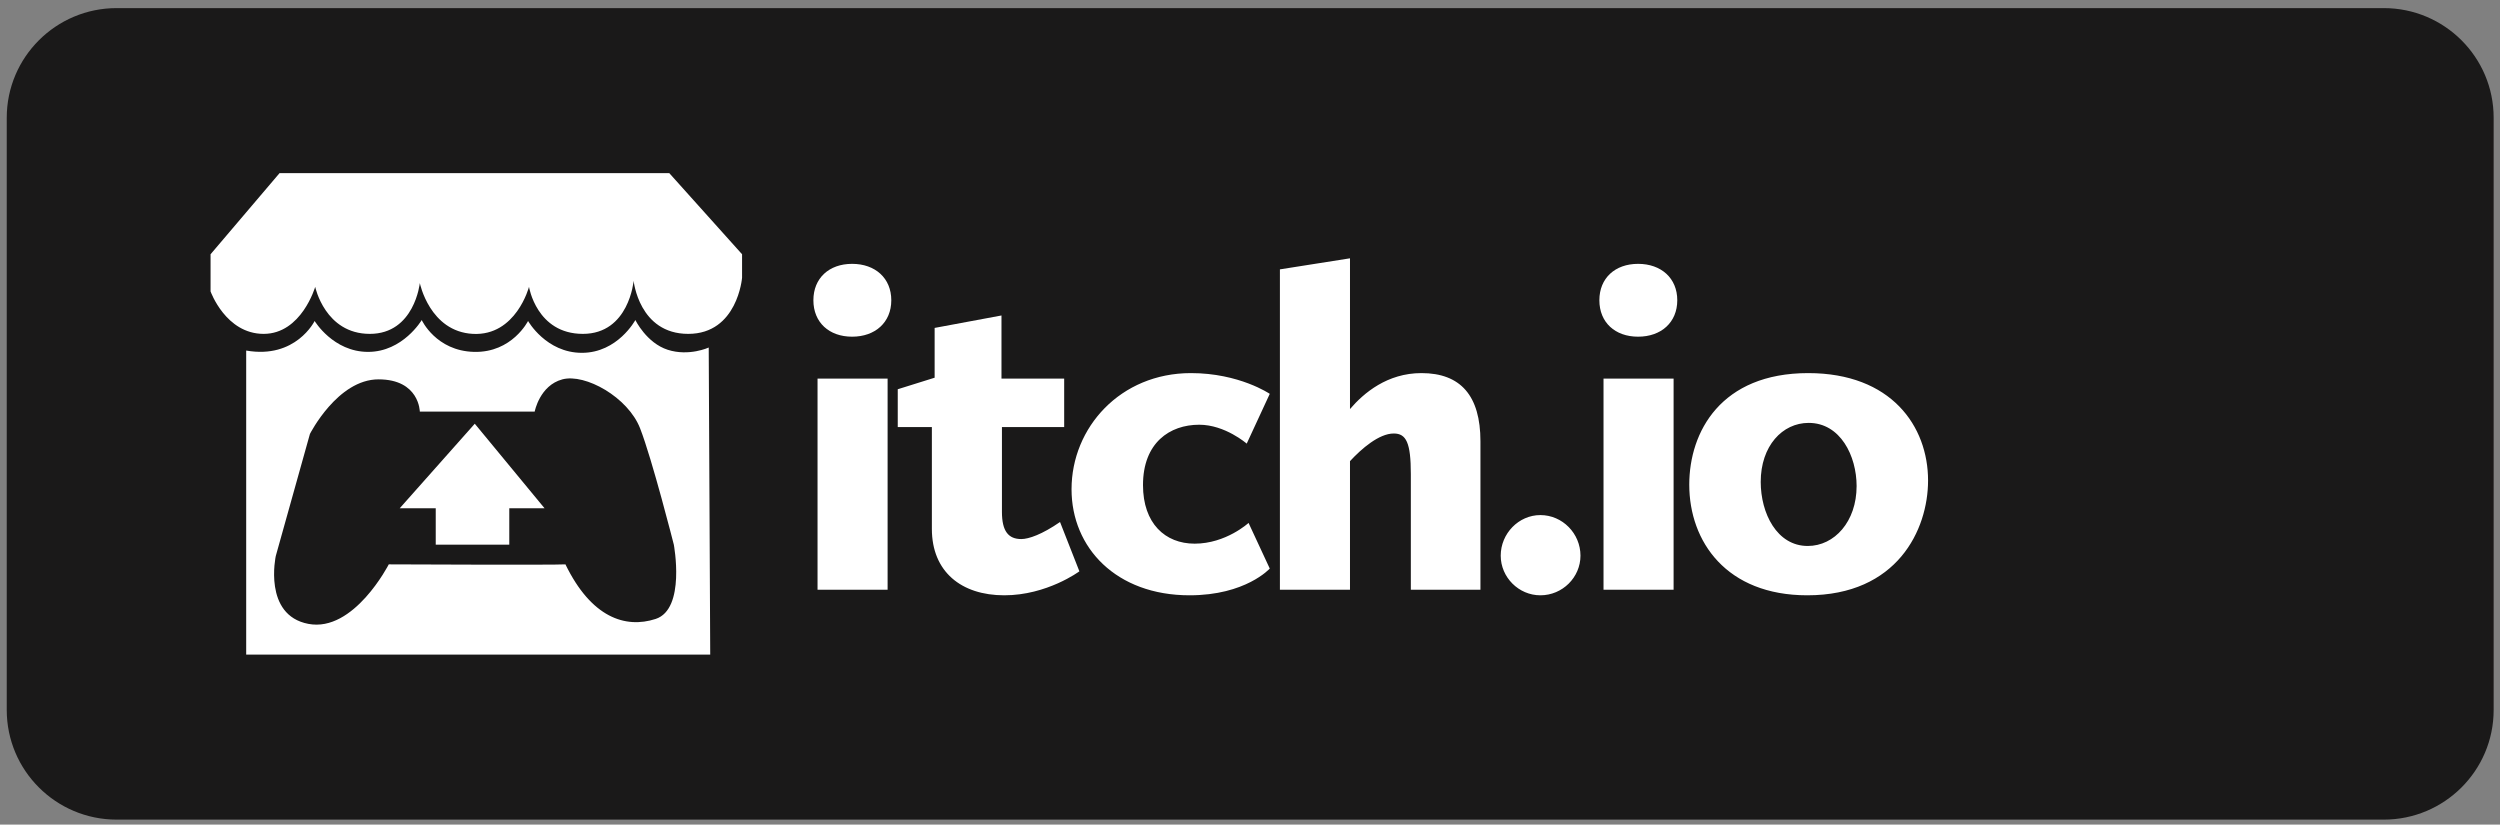 <?xml version="1.0" encoding="UTF-8" standalone="no"?>
<svg width="191px" height="63px" viewBox="0 0 191 63" version="1.1" xmlns="http://www.w3.org/2000/svg" xmlns:xlink="http://www.w3.org/1999/xlink" xmlns:sketch="http://www.bohemiancoding.com/sketch/ns">
    <rect x="0" y="0" width="191" height="63" fill="#808080" stroke="none"/>
    <!-- Generator: Sketch 3.2.2 (9983) - http://www.bohemiancoding.com/sketch -->
    <title>Itch.io</title>
    <desc>Created with Sketch.</desc>
    <defs></defs>
    <g id="Page-1" stroke="none" stroke-width="1" fill="none" fill-rule="evenodd" sketch:type="MSPage">
        <g id="Itch.io" sketch:type="MSLayerGroup">
            <path d="M190.515,54.24 C190.515,58.867 186.755,62.619 182.118,62.619 L8.914,62.619 C4.276,62.619 0.515,58.867 0.515,54.24 L0.515,8.998 C0.515,4.371 4.276,0.619 8.914,0.619 L182.118,0.619 C186.755,0.619 190.515,4.371 190.515,8.998 L190.515,54.24 L190.515,54.24 Z" id="Shape" fill="#1A1919" sketch:type="MSShapeGroup"></path>
            <g id="Path-374-+-itch.io" transform="translate(16, 12.619)" fill="#FFFFFF" sketch:type="MSShapeGroup">
                <path d="M2.809,14.163 C2.809,14.337 2.809,37.392 2.809,37.392 L38.261,37.392 L38.146,13.932 C38.146,13.932 36.64,14.627 35.017,14.105 C33.394,13.584 32.541,11.832 32.541,11.832 C32.541,11.832 31.194,14.337 28.457,14.337 C25.72,14.337 24.344,11.904 24.344,11.904 C24.344,11.904 23.127,14.337 20.217,14.265 C17.306,14.192 16.22,11.832 16.22,11.832 C16.22,11.832 14.786,14.265 12.121,14.265 C9.457,14.265 8.038,11.904 8.038,11.904 C8.038,11.904 6.604,14.829 2.809,14.163 Z M5.358,0.608 L35.133,0.608 L40.694,6.806 L40.694,8.602 C40.694,8.602 40.346,12.889 36.581,12.889 C32.816,12.889 32.41,8.834 32.41,8.834 C32.41,8.834 32.062,12.889 28.529,12.889 C24.995,12.889 24.416,9.297 24.416,9.297 C24.416,9.297 23.431,13.062 20.13,12.889 C16.828,12.715 16.075,9.008 16.075,9.008 C16.075,9.008 15.669,12.889 12.252,12.889 C8.834,12.889 8.081,9.297 8.081,9.297 C8.081,9.297 7.038,12.889 4.142,12.889 C1.245,12.889 0.087,9.645 0.087,9.645 L0.087,6.806 L5.358,0.608 Z M7.678,20.535 C7.678,20.535 9.789,16.364 12.917,16.364 C16.045,16.364 16.074,18.826 16.074,18.826 L24.85,18.826 C24.85,18.826 25.23,16.828 26.967,16.364 C28.705,15.901 31.975,17.725 32.901,20.1 C33.828,22.475 35.48,28.991 35.48,28.991 C35.48,28.991 36.406,33.916 34.089,34.669 C31.772,35.422 29.169,34.553 27.199,30.498 C26.444,30.556 13.702,30.498 13.702,30.498 C13.702,30.498 11.034,35.712 7.558,35.045 C4.083,34.379 5.069,29.861 5.069,29.861 L7.678,20.535 Z M17.29,26.212 L17.29,28.992 L22.909,28.992 L22.909,26.212 L25.603,26.212 L20.273,19.753 L14.539,26.212 L17.29,26.212 Z" id="Path-374"></path>
                <path d="M49.102,13.104 C50.863,13.104 52.095,12.012 52.095,10.321 C52.095,8.631 50.863,7.539 49.102,7.539 C47.341,7.539 46.143,8.631 46.143,10.321 C46.143,12.012 47.341,13.104 49.102,13.104 L49.102,13.104 Z M46.46,32.439 L51.813,32.439 L51.813,16.308 L46.46,16.308 L46.46,32.439 Z M55.195,27.79 C55.195,31.065 57.449,32.862 60.724,32.862 C63.999,32.862 66.465,31.03 66.465,31.03 L64.986,27.262 C63.612,28.213 62.591,28.565 62.027,28.565 C61.041,28.565 60.548,27.966 60.548,26.487 L60.548,20.007 L65.303,20.007 L65.303,16.308 L60.513,16.308 L60.513,11.483 L55.406,12.434 L55.406,16.238 L52.588,17.119 L52.588,20.007 L55.195,20.007 L55.195,27.79 Z M65.866,24.761 C65.866,29.234 69.282,32.862 74.882,32.862 C79.179,32.862 81.01,30.819 81.01,30.819 L79.39,27.332 C79.39,27.332 77.665,28.917 75.27,28.917 C73.016,28.917 71.325,27.367 71.325,24.444 C71.325,21.204 73.368,19.83 75.622,19.83 C77.594,19.83 79.249,21.274 79.249,21.274 L81.01,17.471 C81.01,17.471 78.686,15.886 74.988,15.886 C69.599,15.886 65.866,20.042 65.866,24.761 L65.866,24.761 Z M81.785,32.439 L87.139,32.439 L87.139,22.613 C88.019,21.662 89.357,20.5 90.484,20.5 C91.435,20.5 91.788,21.204 91.788,23.599 L91.788,32.439 L97.106,32.439 L97.106,21.098 C97.106,17.612 95.591,15.886 92.598,15.886 C89.991,15.886 88.195,17.4 87.139,18.633 L87.139,7.116 L81.785,7.961 L81.785,32.439 Z M98.655,29.833 C98.655,31.488 100.029,32.862 101.684,32.862 C103.375,32.862 104.748,31.488 104.748,29.833 C104.748,28.142 103.375,26.733 101.684,26.733 C100.029,26.733 98.655,28.142 98.655,29.833 L98.655,29.833 Z M109.151,13.104 C110.912,13.104 112.144,12.012 112.144,10.321 C112.144,8.631 110.912,7.539 109.151,7.539 C107.39,7.539 106.192,8.631 106.192,10.321 C106.192,12.012 107.39,13.104 109.151,13.104 L109.151,13.104 Z M106.509,32.439 L111.863,32.439 L111.863,16.308 L106.509,16.308 L106.509,32.439 Z M113.06,24.409 C113.06,28.776 115.913,32.862 122.076,32.862 C128.944,32.862 131.304,27.86 131.304,24.092 C131.304,19.936 128.486,15.886 122.147,15.886 C115.49,15.886 113.06,20.359 113.06,24.409 L113.06,24.409 Z M118.519,24.198 C118.519,21.451 120.175,19.69 122.182,19.69 C124.612,19.69 125.845,22.225 125.845,24.515 C125.845,27.227 124.154,29.093 122.112,29.093 C119.752,29.093 118.519,26.593 118.519,24.198 L118.519,24.198 Z" id="itch.io"></path>
            </g>
        </g>
    </g>
</svg>
